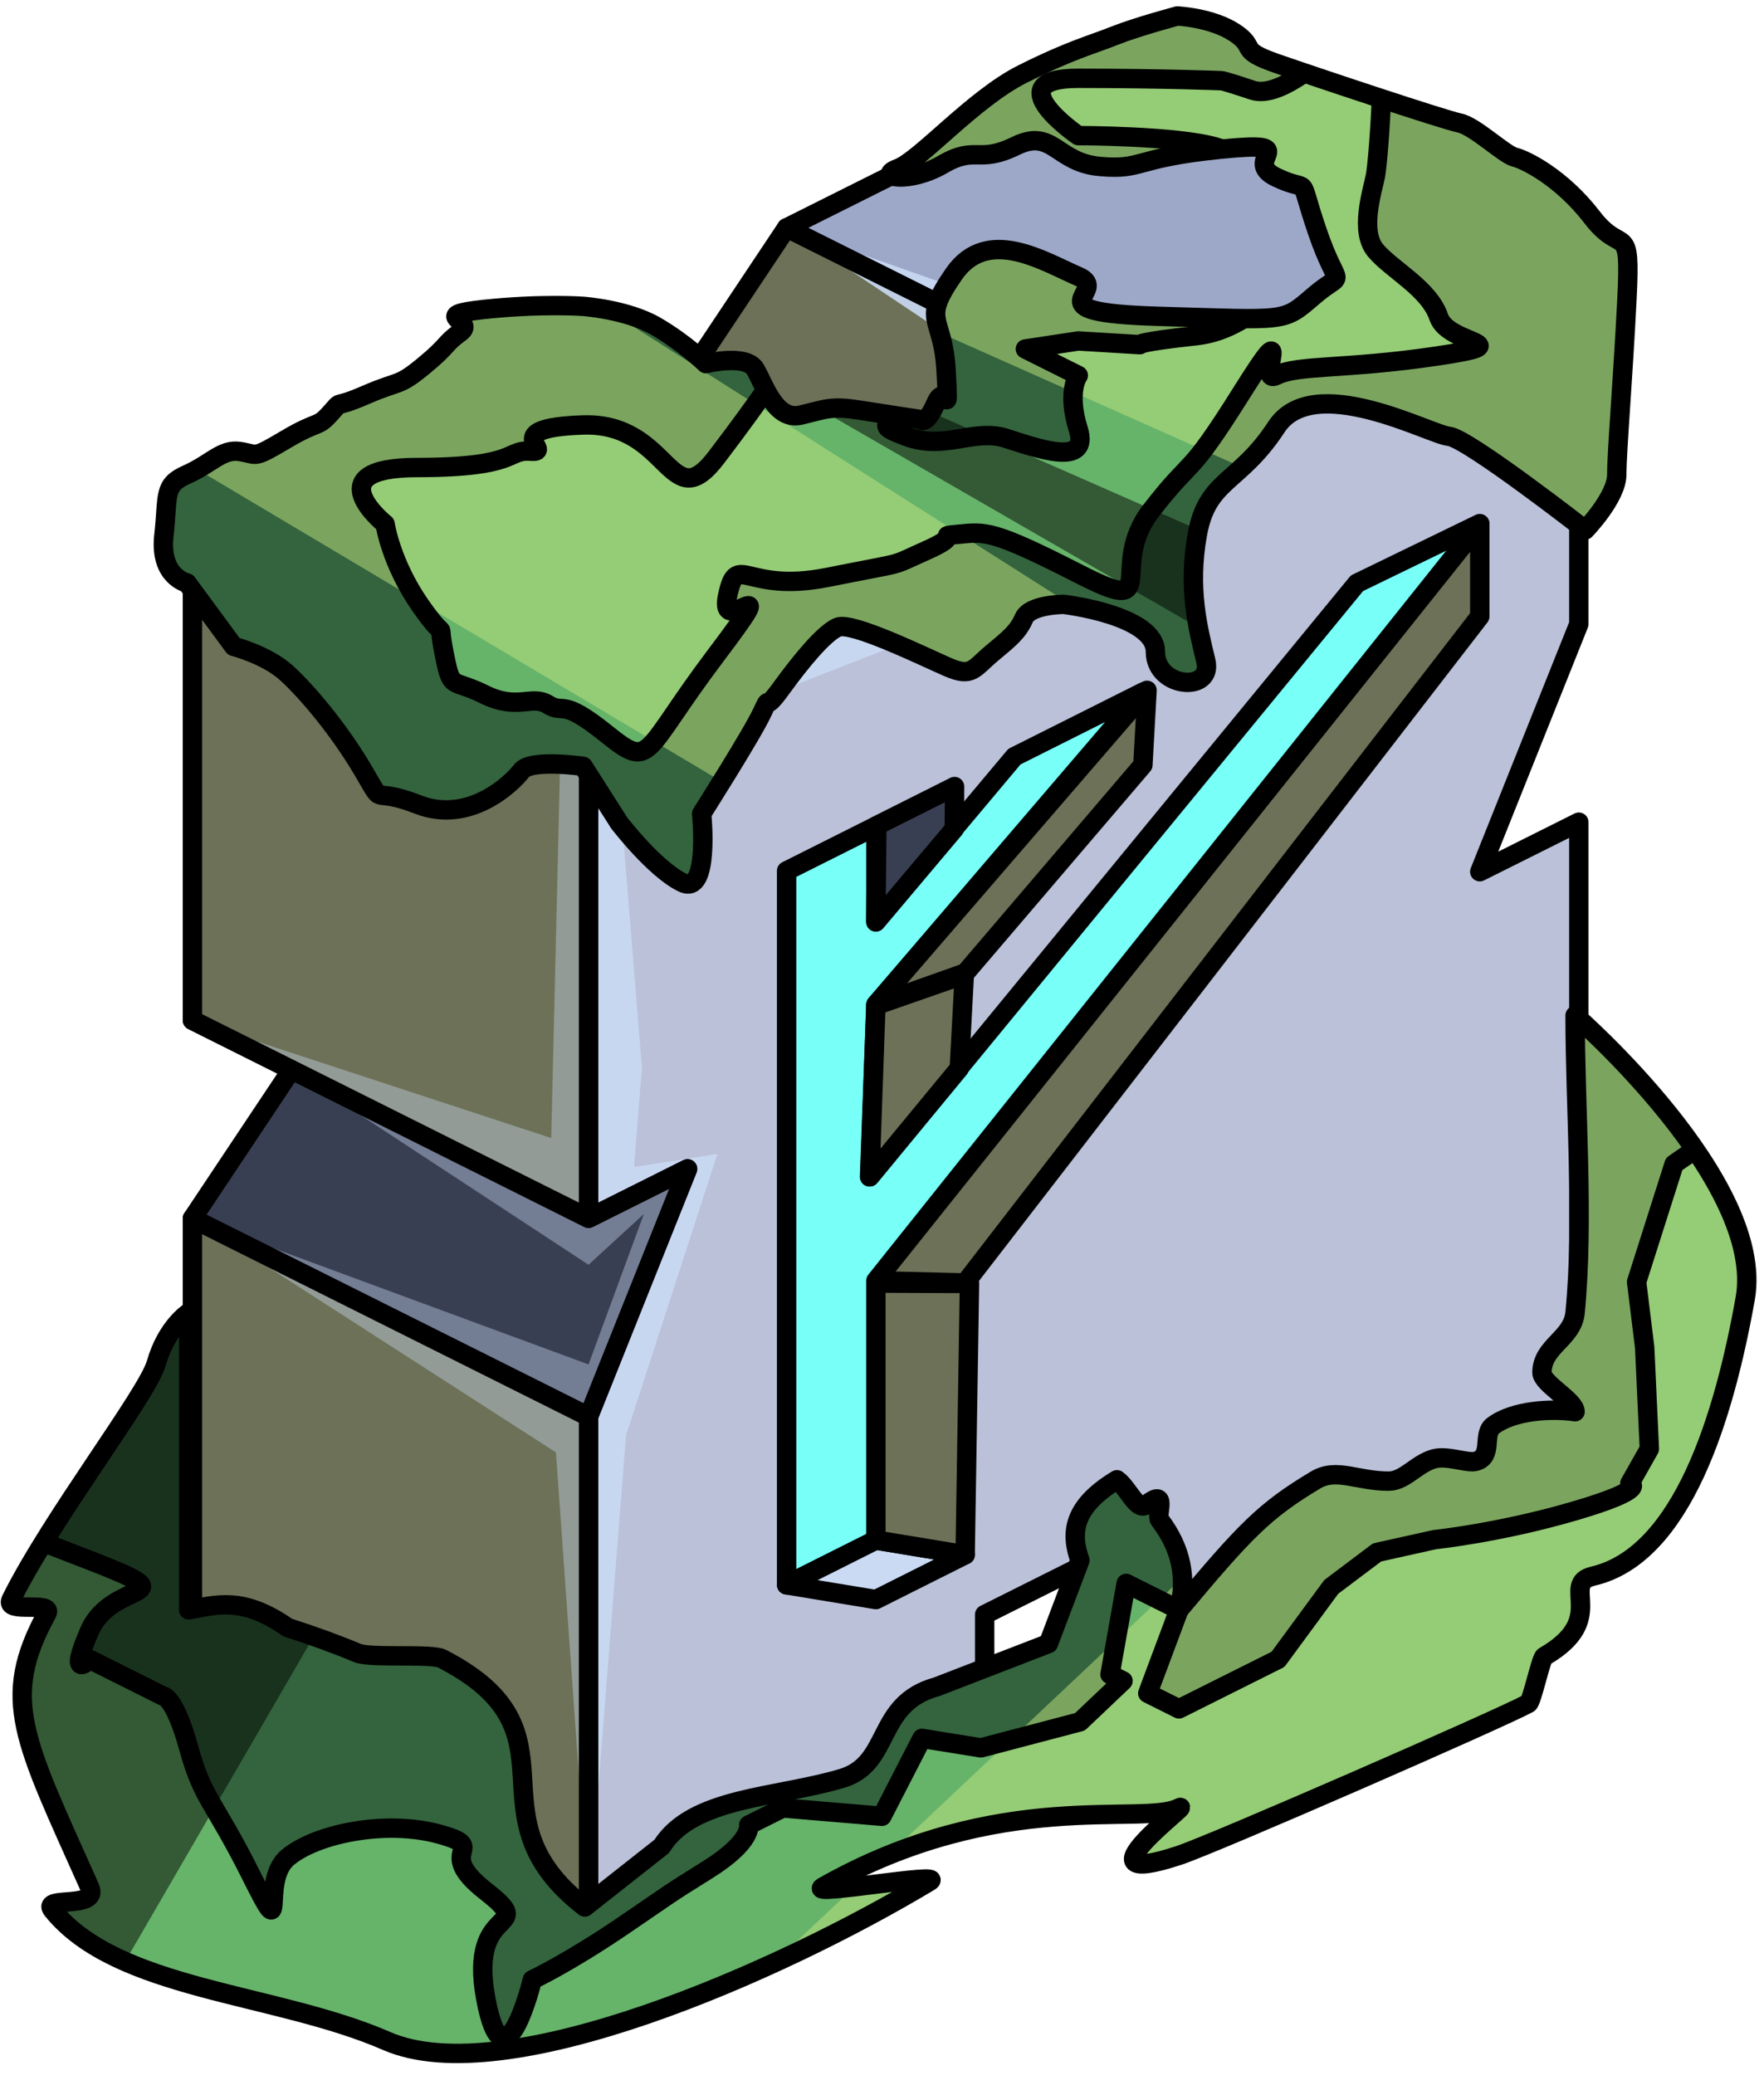 <?xml version="1.0" encoding="UTF-8" standalone="no"?><!DOCTYPE svg PUBLIC "-//W3C//DTD SVG 1.1//EN" "http://www.w3.org/Graphics/SVG/1.1/DTD/svg11.dtd"><svg width="100%" height="100%" viewBox="0 0 91 107" version="1.1" xmlns="http://www.w3.org/2000/svg" xmlns:xlink="http://www.w3.org/1999/xlink" xml:space="preserve" xmlns:serif="http://www.serif.com/" style="fill-rule:evenodd;clip-rule:evenodd;stroke-linecap:round;stroke-linejoin:round;stroke-miterlimit:1.5;"><g id="F_Runestone_mossy_1"><g id="F_Runestone_grass_runes_1"><g id="F_Runestone_runes_1"><g><g><g><path d="M61.013,1.535l20.434,10.217l-20.434,10.217l-20.434,-10.217l20.434,-10.217Z" style="fill:#9da8c9;"/><clipPath id="_clip1"><path d="M61.013,1.535l20.434,10.217l-20.434,10.217l-20.434,-10.217l20.434,-10.217Z"/></clipPath><g clip-path="url(#_clip1)"><path d="M81.447,11.752l-20.434,7.207l-20.434,-7.207l16.528,11.037l-2.016,4.234l-4.295,0.054l-20.434,-10.217l15.325,9.861l-14.487,7.762l-21.273,-7.406l18.954,12.849l-0.446,18.766l-18.508,-6.072l5.109,2.554l15.326,10.055l2.854,-2.621l-2.854,7.762l-20.435,-7.533l18.753,12.069l1.682,23.691l1.935,-24.575l4.714,-14.51l-4.299,0.676l0.403,-5.141l-1.31,-16.129l18.225,-7.115l8.696,-0.76l5.176,-7.63l17.545,-11.661Z" style="fill:#cadaf3;fill-opacity:0.9;"/></g><path d="M61.013,1.535l20.434,10.217l-20.434,10.217l-20.434,-10.217l20.434,-10.217Z" style="fill:none;stroke:#000;stroke-width:1px;"/><path d="M30.362,16.86l-20.435,10.217l20.435,10.217l20.434,-10.217l-20.434,-10.217" style="fill:#9da8c9;"/><clipPath id="_clip2"><path d="M30.362,16.86l-20.435,10.217l20.435,10.217l20.434,-10.217l-20.434,-10.217"/></clipPath><g clip-path="url(#_clip2)"><path d="M84.078,70.404l-10.72,-7.911l-2.054,-16.353l-2.977,16.814l10.719,12.6l-15.707,10.328l-3.667,-13.492l1.415,-10.924l-5.109,4.654l0,13.225l-13.317,3.559l10.938,2.739l-11.142,12.485l-6.913,-10.65l-5.109,-3.656l-18.08,9.472l15.264,0.231l12.413,0.867l-4.488,7.709l-30.651,0.962l-2.388,-27.632l7.496,6.469l6.793,1.712l3.424,-1.712l-7.428,-3.714l-4.456,-12.446l-0.849,-23.451l12.733,8.96l1.983,4.117l1.42,-5.819l-3.403,-3.407l-11.817,-14.526l4.261,-17.455l17.773,16.655l-5.108,-17.879l11.544,-5.773l8.89,-4.444l7.848,9.032l4.366,5.294l3.112,-1.555l5.108,-4.978l-5.108,-3.078l0,2.947l-5.109,-2.554l2.564,-3.826l12.762,4.01l7.676,1.1l7.649,10.83l-1.66,12.598l1.66,31.482l7.734,-67.653l-72.438,-2.165l-40.256,53.097l18.115,65.252l76.628,-0.636l7.666,-41.511" style="fill:#303880;fill-opacity:0.7;"/><path d="M81.447,11.752l-20.434,7.207l-20.434,-7.207l16.528,11.037l-2.016,4.234l-4.295,0.054l-20.434,-10.217l15.325,9.861l-14.487,7.762l-21.273,-7.406l18.954,12.849l-0.446,18.766l-18.508,-6.072l5.109,2.554l15.326,10.055l2.854,-2.621l-2.854,7.762l-20.435,-7.533l18.753,12.069l1.682,23.691l1.935,-24.575l4.714,-14.51l-4.299,0.676l0.403,-5.141l-1.31,-16.129l18.225,-7.115l8.696,-0.76l5.176,-7.63l17.545,-11.661Z" style="fill:#cadaf3;fill-opacity:0.9;"/></g><path d="M30.362,16.86l-20.435,10.217l20.435,10.217l20.434,-10.217l-20.434,-10.217" style="fill:none;stroke:#000;stroke-width:1px;"/><path d="M40.579,11.752l-5.109,7.662l20.434,10.218l5.109,-7.663l-20.434,-10.217Z" style="fill:#6c7157;"/><clipPath id="_clip3"><path d="M40.579,11.752l-5.109,7.662l20.434,10.218l5.109,-7.663l-20.434,-10.217Z"/></clipPath><g clip-path="url(#_clip3)"><path d="M84.078,70.404l-10.72,-7.911l-2.054,-16.353l-2.977,16.814l10.719,12.6l-15.707,10.328l-3.667,-13.492l1.415,-10.924l-5.109,4.654l0,13.225l-13.317,3.559l10.938,2.739l-11.142,12.485l-6.913,-10.65l-5.109,-3.656l-18.08,9.472l15.264,0.231l12.413,0.867l-4.488,7.709l-30.651,0.962l-2.388,-27.632l7.496,6.469l6.793,1.712l3.424,-1.712l-7.428,-3.714l-4.456,-12.446l-0.849,-23.451l12.733,8.96l1.983,4.117l1.42,-5.819l-3.403,-3.407l-11.817,-14.526l4.261,-17.455l17.773,16.655l-5.108,-17.879l11.544,-5.773l8.89,-4.444l7.848,9.032l4.366,5.294l3.112,-1.555l5.108,-4.978l-5.108,-3.078l0,2.947l-5.109,-2.554l2.564,-3.826l12.762,4.01l7.676,1.1l7.649,10.83l-1.66,12.598l1.66,31.482l7.734,-67.653l-72.438,-2.165l-40.256,53.097l18.115,65.252l76.628,-0.636l7.666,-41.511" style="fill:#303880;fill-opacity:0.7;"/><path d="M81.447,11.752l-20.434,7.207l-20.434,-7.207l16.528,11.037l-2.016,4.234l-4.295,0.054l-20.434,-10.217l15.325,9.861l-14.487,7.762l-21.273,-7.406l18.954,12.849l-0.446,18.766l-18.508,-6.072l5.109,2.554l15.326,10.055l2.854,-2.621l-2.854,7.762l-20.435,-7.533l18.753,12.069l1.682,23.691l1.935,-24.575l4.714,-14.51l-4.299,0.676l0.403,-5.141l-1.31,-16.129l18.225,-7.115l8.696,-0.76l5.176,-7.63l17.545,-11.661Z" style="fill:#cadaf3;fill-opacity:0.9;"/></g><path d="M40.579,11.752l-5.109,7.662l20.434,10.218l5.109,-7.663l-20.434,-10.217Z" style="fill:none;stroke:#000;stroke-width:1px;"/><path d="M81.447,11.752l-20.434,10.217l-5.109,7.663l-5.108,-2.555l-20.434,10.217l0,25.543l5.108,-2.554l-5.108,12.771l0,25.543l20.434,-10.217l0,-5.109l5.108,-2.554l5.109,2.554l20.434,-10.217l0,-30.651l-5.109,2.554l5.109,-12.771l0,-20.434" style="fill:#bac1d8;"/><clipPath id="_clip4"><path d="M81.447,11.752l-20.434,10.217l-5.109,7.663l-5.108,-2.555l-20.434,10.217l0,25.543l5.108,-2.554l-5.108,12.771l0,25.543l20.434,-10.217l0,-5.109l5.108,-2.554l5.109,2.554l20.434,-10.217l0,-30.651l-5.109,2.554l5.109,-12.771l0,-20.434"/></clipPath><g clip-path="url(#_clip4)"><path d="M81.447,11.752l-20.434,7.207l-20.434,-7.207l16.528,11.037l-2.016,4.234l-4.295,0.054l-20.434,-10.217l15.325,9.861l-14.487,7.762l-21.273,-7.406l18.954,12.849l-0.446,18.766l-18.508,-6.072l5.109,2.554l15.326,10.055l2.854,-2.621l-2.854,7.762l-20.435,-7.533l18.753,12.069l1.682,23.691l1.935,-24.575l4.714,-14.51l-4.299,0.676l0.403,-5.141l-1.31,-16.129l18.225,-7.115l8.696,-0.76l5.176,-7.63l17.545,-11.661Z" style="fill:#cadaf3;fill-opacity:0.9;"/></g><path d="M81.447,11.752l-20.434,10.217l-5.109,7.663l-5.108,-2.555l-20.434,10.217l0,25.543l5.108,-2.554l-5.108,12.771l0,25.543l20.434,-10.217l0,-5.109l5.108,-2.554l5.109,2.554l20.434,-10.217l0,-30.651l-5.109,2.554l5.109,-12.771l0,-20.434" style="fill:none;stroke:#000;stroke-width:1px;"/><path d="M9.927,27.077l20.435,10.217l0,25.543l-20.435,-10.217l0,-25.543Z" style="fill:#6c7157;"/><clipPath id="_clip5"><path d="M9.927,27.077l20.435,10.217l0,25.543l-20.435,-10.217l0,-25.543Z"/></clipPath><g clip-path="url(#_clip5)"><path d="M81.447,11.752l-20.434,7.207l-20.434,-7.207l16.528,11.037l-2.016,4.234l-4.295,0.054l-20.434,-10.217l15.325,9.861l-14.487,7.762l-21.273,-7.406l18.954,12.849l-0.446,18.766l-18.508,-6.072l5.109,2.554l15.326,10.055l2.854,-2.621l-2.854,7.762l-20.435,-7.533l18.753,12.069l1.682,23.691l1.935,-24.575l4.714,-14.51l-4.299,0.676l0.403,-5.141l-1.31,-16.129l18.225,-7.115l8.696,-0.76l5.176,-7.63l17.545,-11.661Z" style="fill:#cadaf3;fill-opacity:0.4;"/></g><path d="M9.927,27.077l20.435,10.217l0,25.543l-20.435,-10.217l0,-25.543Z" style="fill:none;stroke:#000;stroke-width:1px;"/><path d="M30.362,98.597l-20.435,-10.217l0,-25.543l20.435,10.217l0,25.543" style="fill:#6c7157;"/><clipPath id="_clip6"><path d="M30.362,98.597l-20.435,-10.217l0,-25.543l20.435,10.217l0,25.543"/></clipPath><g clip-path="url(#_clip6)"><path d="M81.447,11.752l-20.434,7.207l-20.434,-7.207l16.528,11.037l-2.016,4.234l-4.295,0.054l-20.434,-10.217l15.325,9.861l-14.487,7.762l-21.273,-7.406l18.954,12.849l-0.446,18.766l-18.508,-6.072l5.109,2.554l15.326,10.055l2.854,-2.621l-2.854,7.762l-20.435,-7.533l18.753,12.069l1.682,23.691l1.935,-24.575l4.714,-14.51l-4.299,0.676l0.403,-5.141l-1.31,-16.129l18.225,-7.115l8.696,-0.76l5.176,-7.63l17.545,-11.661Z" style="fill:#cadaf3;fill-opacity:0.4;"/></g><path d="M30.362,98.597l-20.435,-10.217l0,-25.543l20.435,10.217l0,25.543" style="fill:none;stroke:#000;stroke-width:1px;"/><path d="M9.927,52.62l5.109,2.554l-5.109,7.663l20.435,10.217l5.108,-12.771l-5.108,2.554l-20.435,-10.217Z" style="fill:#393f53;"/><clipPath id="_clip7"><path d="M9.927,52.62l5.109,2.554l-5.109,7.663l20.435,10.217l5.108,-12.771l-5.108,2.554l-20.435,-10.217Z"/></clipPath><g clip-path="url(#_clip7)"><path d="M81.447,11.752l-20.434,7.207l-20.434,-7.207l16.528,11.037l-2.016,4.234l-4.295,0.054l-20.434,-10.217l15.325,9.861l-14.487,7.762l-21.273,-7.406l18.954,12.849l-0.446,18.766l-18.508,-6.072l5.109,2.554l15.326,10.055l2.854,-2.621l-2.854,7.762l-20.435,-7.533l18.753,12.069l1.682,23.691l1.935,-24.575l4.714,-14.51l-4.299,0.676l0.403,-5.141l-1.31,-16.129l18.225,-7.115l8.696,-0.76l5.176,-7.63l17.545,-11.661Z" style="fill:#cadaf3;fill-opacity:0.4;"/></g><path d="M9.927,52.62l5.109,2.554l-5.109,7.663l20.435,10.217l5.108,-12.771l-5.108,2.554l-20.435,-10.217Z" style="fill:none;stroke:#000;stroke-width:1px;"/></g><g><path d="M40.579,44.916l0,36.821l4.605,-2.31l0.503,-11.192l30.651,-41.23l-6.337,3.076l-25.143,30.616l0.326,-8.885l13.818,-16.134l-6.673,3.346l-7.145,8.513l0,-4.93l-4.605,2.309Z" style="fill:#78fff8;stroke:#000;stroke-width:1px;"/><path d="M40.579,81.737l4.605,0.759l4.606,-2.31l-4.606,-0.759l-4.605,2.31Z" style="fill:#cadaf3;stroke:#000;stroke-width:1px;"/><path d="M49.79,80.186l0.223,-13.993l-4.829,-0.018l0,13.252l4.606,0.759Z" style="fill:#6c7157;stroke:#000;stroke-width:1px;"/><path d="M45.184,66.053l31.154,-39.021l0,4.76l-26.548,34.375l-4.606,-0.114Z" style="fill:#6c7157;stroke:#000;stroke-width:1px;"/><path d="M49.799,50.178l9.16,-10.723l0.214,-3.852l-13.989,16.209l4.615,-1.634Z" style="fill:#6c7157;stroke:#000;stroke-width:1px;"/><path d="M45.237,42.575l-0.056,4.973l4.05,-4.801l0.012,-2.182l-4.006,2.01Z" style="fill:#393f53;stroke:#000;stroke-width:1px;"/><path d="M45.185,51.854l4.562,-1.591l-0.258,4.834l-4.616,5.593l0.312,-8.836Z" style="fill:#6c7157;stroke:#000;stroke-width:1px;"/></g></g></g></g><path d="M81.254,52.374c0,0 9.855,8.577 8.776,14.606c-1.078,6.028 -3.229,13.233 -7.853,14.308c-1.72,0.4 0.847,2.21 -2.512,4.143c-0.176,0.102 -0.635,2.32 -0.823,2.423c-1.408,0.769 -16.226,7.243 -18.023,7.836c-5.677,1.875 0.864,-2.886 0,-2.447c-1.867,0.948 -9.278,-1.077 -18.368,4.075c-0.899,0.51 6.362,-0.801 5.508,-0.288c-7.774,4.667 -21.894,10.898 -28.008,8.234c-5.758,-2.509 -13.904,-2.61 -17.243,-6.763c-0.596,-0.741 2.436,-0.007 1.918,-1.167c-3.422,-7.661 -4.632,-9.677 -2.213,-14.113c0.371,-0.68 -2.212,0.031 -1.837,-0.725c2.07,-4.177 7.027,-10.585 7.483,-12.178c0.537,-1.882 1.675,-2.618 1.675,-2.618l0,15.325c1.439,-0.257 2.787,-0.709 5.109,0.915c1.379,0.443 2.569,0.88 3.599,1.313c0.669,0.282 3.818,0.011 4.36,0.291c7.443,3.83 1.155,8.023 7.366,12.807l3.966,-3.126c1.596,-2.547 5.9,-2.495 9.298,-3.506c2.588,-0.77 1.704,-3.862 4.891,-4.725l5.763,-2.227l1.625,-4.296c-0.488,-1.367 -0.424,-2.743 1.91,-4.153c0.587,0.424 1.04,1.66 1.516,1.284c1.151,-0.91 0.484,0.521 0.685,0.783c1.154,1.507 1.415,3.058 0.997,4.64c3.435,-4.107 4.416,-5.117 7.045,-6.694c1.078,-0.647 2.156,0.061 3.776,0.057c0.822,-0.002 1.43,-0.894 2.328,-1.148c0.697,-0.198 1.722,0.251 2.177,0.123c0.902,-0.256 0.306,-1.398 0.877,-1.831c1.052,-0.798 3.03,-0.905 4.232,-0.724c0.004,-0.566 -1.713,-1.455 -1.709,-2.022c0.007,-1.369 1.577,-1.739 1.709,-3.086c0.466,-4.783 0.007,-10.451 0,-15.326Z" style="fill:#33643d;"/><clipPath id="_clip8"><path d="M81.254,52.374c0,0 9.855,8.577 8.776,14.606c-1.078,6.028 -3.229,13.233 -7.853,14.308c-1.72,0.4 0.847,2.21 -2.512,4.143c-0.176,0.102 -0.635,2.32 -0.823,2.423c-1.408,0.769 -16.226,7.243 -18.023,7.836c-5.677,1.875 0.864,-2.886 0,-2.447c-1.867,0.948 -9.278,-1.077 -18.368,4.075c-0.899,0.51 6.362,-0.801 5.508,-0.288c-7.774,4.667 -21.894,10.898 -28.008,8.234c-5.758,-2.509 -13.904,-2.61 -17.243,-6.763c-0.596,-0.741 2.436,-0.007 1.918,-1.167c-3.422,-7.661 -4.632,-9.677 -2.213,-14.113c0.371,-0.68 -2.212,0.031 -1.837,-0.725c2.07,-4.177 7.027,-10.585 7.483,-12.178c0.537,-1.882 1.675,-2.618 1.675,-2.618l0,15.325c1.439,-0.257 2.787,-0.709 5.109,0.915c1.379,0.443 2.569,0.88 3.599,1.313c0.669,0.282 3.818,0.011 4.36,0.291c7.443,3.83 1.155,8.023 7.366,12.807l3.966,-3.126c1.596,-2.547 5.9,-2.495 9.298,-3.506c2.588,-0.77 1.704,-3.862 4.891,-4.725l5.763,-2.227l1.625,-4.296c-0.488,-1.367 -0.424,-2.743 1.91,-4.153c0.587,0.424 1.04,1.66 1.516,1.284c1.151,-0.91 0.484,0.521 0.685,0.783c1.154,1.507 1.415,3.058 0.997,4.64c3.435,-4.107 4.416,-5.117 7.045,-6.694c1.078,-0.647 2.156,0.061 3.776,0.057c0.822,-0.002 1.43,-0.894 2.328,-1.148c0.697,-0.198 1.722,0.251 2.177,0.123c0.902,-0.256 0.306,-1.398 0.877,-1.831c1.052,-0.798 3.03,-0.905 4.232,-0.724c0.004,-0.566 -1.713,-1.455 -1.709,-2.022c0.007,-1.369 1.577,-1.739 1.709,-3.086c0.466,-4.783 0.007,-10.451 0,-15.326Z"/></clipPath><g clip-path="url(#_clip8)"><path d="M84.316,46.819l19.321,40.312l-81.441,30.799l53.135,-50.061l3.662,-22.265l5.323,1.215Z" style="fill:#c4e783;fill-opacity:0.5;"/><path d="M91.471,57.483c0.018,-1.108 -5.109,2.554 -5.109,2.554l-1.934,6.075l0.416,3.383l0.242,5.23l-1.006,1.779c0,0 1.051,0.273 -2.826,1.413c-3.878,1.139 -7.244,1.487 -7.244,1.487l-2.973,0.661l-2.363,1.779l-2.746,3.736l-5.109,2.554l-1.609,-0.805l1.609,-4.304l-2.724,-1.362l-0.833,4.692l0.672,0.336l-2.223,2.11l-5.109,1.344l-3.041,-0.49l-2.067,4.018l-5.109,-0.43l-1.762,0.881c0,0 0.221,0.84 -2.102,2.295c-2.324,1.455 -1.596,1.006 -4.396,2.91c-2.8,1.905 -4.664,2.777 -4.664,2.777c0,0 -1.458,6.016 -2.401,0.976c-0.943,-5.04 2.791,-3.36 0,-5.544c-2.791,-2.185 0.323,-2.196 -2.41,-2.946c-2.734,-0.751 -6.329,-0.032 -7.807,1.205c-1.479,1.237 0.072,4.842 -1.879,0.939c-1.952,-3.903 -2.491,-3.903 -3.23,-6.591c-0.738,-2.688 -1.332,-2.677 -1.332,-2.677l-1.209,-0.605l-2.567,-1.283c0,0 -1.178,1.205 0,-1.483c1.178,-2.688 5.374,-1.539 0,-3.626c-5.375,-2.087 -6.55,-2.588 -9.07,-0.573c-2.521,2.015 -4.288,-5.036 -3.404,9.662c0.883,14.698 -12.46,17.358 5.804,23.336c18.264,5.979 13.399,8.656 32.212,5.889c18.814,-2.766 20.48,-2.43 30.651,-7.807c10.172,-5.376 11.476,1.089 21.913,-11.888c10.437,-12.977 10.369,-9.812 13.847,-18.619c3.478,-8.807 7.916,-10.991 5.109,-14.183c-2.807,-3.192 -10.235,-7.698 -10.217,-8.805Z" style="fill:#66b36a;"/><clipPath id="_clip9"><path d="M91.471,57.483c0.018,-1.108 -5.109,2.554 -5.109,2.554l-1.934,6.075l0.416,3.383l0.242,5.23l-1.006,1.779c0,0 1.051,0.273 -2.826,1.413c-3.878,1.139 -7.244,1.487 -7.244,1.487l-2.973,0.661l-2.363,1.779l-2.746,3.736l-5.109,2.554l-1.609,-0.805l1.609,-4.304l-2.724,-1.362l-0.833,4.692l0.672,0.336l-2.223,2.11l-5.109,1.344l-3.041,-0.49l-2.067,4.018l-5.109,-0.43l-1.762,0.881c0,0 0.221,0.84 -2.102,2.295c-2.324,1.455 -1.596,1.006 -4.396,2.91c-2.8,1.905 -4.664,2.777 -4.664,2.777c0,0 -1.458,6.016 -2.401,0.976c-0.943,-5.04 2.791,-3.36 0,-5.544c-2.791,-2.185 0.323,-2.196 -2.41,-2.946c-2.734,-0.751 -6.329,-0.032 -7.807,1.205c-1.479,1.237 0.072,4.842 -1.879,0.939c-1.952,-3.903 -2.491,-3.903 -3.23,-6.591c-0.738,-2.688 -1.332,-2.677 -1.332,-2.677l-1.209,-0.605l-2.567,-1.283c0,0 -1.178,1.205 0,-1.483c1.178,-2.688 5.374,-1.539 0,-3.626c-5.375,-2.087 -6.55,-2.588 -9.07,-0.573c-2.521,2.015 -4.288,-5.036 -3.404,9.662c0.883,14.698 -12.46,17.358 5.804,23.336c18.264,5.979 13.399,8.656 32.212,5.889c18.814,-2.766 20.48,-2.43 30.651,-7.807c10.172,-5.376 11.476,1.089 21.913,-11.888c10.437,-12.977 10.369,-9.812 13.847,-18.619c3.478,-8.807 7.916,-10.991 5.109,-14.183c-2.807,-3.192 -10.235,-7.698 -10.217,-8.805Z"/></clipPath><g clip-path="url(#_clip9)"><path d="M84.316,46.819l19.321,40.312l-81.441,30.799l53.135,-50.061l3.662,-22.265l5.323,1.215Z" style="fill:#c4e783;fill-opacity:0.5;"/></g><path d="M91.471,57.483c0.018,-1.108 -5.109,2.554 -5.109,2.554l-1.934,6.075l0.416,3.383l0.242,5.23l-1.006,1.779c0,0 1.051,0.273 -2.826,1.413c-3.878,1.139 -7.244,1.487 -7.244,1.487l-2.973,0.661l-2.363,1.779l-2.746,3.736l-5.109,2.554l-1.609,-0.805l1.609,-4.304l-2.724,-1.362l-0.833,4.692l0.672,0.336l-2.223,2.11l-5.109,1.344l-3.041,-0.49l-2.067,4.018l-5.109,-0.43l-1.762,0.881c0,0 0.221,0.84 -2.102,2.295c-2.324,1.455 -1.596,1.006 -4.396,2.91c-2.8,1.905 -4.664,2.777 -4.664,2.777c0,0 -1.458,6.016 -2.401,0.976c-0.943,-5.04 2.791,-3.36 0,-5.544c-2.791,-2.185 0.323,-2.196 -2.41,-2.946c-2.734,-0.751 -6.329,-0.032 -7.807,1.205c-1.479,1.237 0.072,4.842 -1.879,0.939c-1.952,-3.903 -2.491,-3.903 -3.23,-6.591c-0.738,-2.688 -1.332,-2.677 -1.332,-2.677l-1.209,-0.605l-2.567,-1.283c0,0 -1.178,1.205 0,-1.483c1.178,-2.688 5.374,-1.539 0,-3.626c-5.375,-2.087 -6.55,-2.588 -9.07,-0.573c-2.521,2.015 -4.288,-5.036 -3.404,9.662c0.883,14.698 -12.46,17.358 5.804,23.336c18.264,5.979 13.399,8.656 32.212,5.889c18.814,-2.766 20.48,-2.43 30.651,-7.807c10.172,-5.376 11.476,1.089 21.913,-11.888c10.437,-12.977 10.369,-9.812 13.847,-18.619c3.478,-8.807 7.916,-10.991 5.109,-14.183c-2.807,-3.192 -10.235,-7.698 -10.217,-8.805Z" style="fill:none;stroke:#000;stroke-width:1px;"/><path d="M20.837,76.382l-19.492,33.589l-12.859,-32.78c0,0 18.886,-21.303 20.434,-19.585c1.548,1.718 11.917,18.776 11.917,18.776Z" style="fill-opacity:0.5;"/></g><path d="M81.254,52.374c0,0 9.855,8.577 8.776,14.606c-1.078,6.028 -3.229,13.233 -7.853,14.308c-1.72,0.4 0.847,2.21 -2.512,4.143c-0.176,0.102 -0.635,2.32 -0.823,2.423c-1.408,0.769 -16.226,7.243 -18.023,7.836c-5.677,1.875 0.864,-2.886 0,-2.447c-1.867,0.948 -9.278,-1.077 -18.368,4.075c-0.899,0.51 6.362,-0.801 5.508,-0.288c-7.774,4.667 -21.894,10.898 -28.008,8.234c-5.758,-2.509 -13.904,-2.61 -17.243,-6.763c-0.596,-0.741 2.436,-0.007 1.918,-1.167c-3.422,-7.661 -4.632,-9.677 -2.213,-14.113c0.371,-0.68 -2.212,0.031 -1.837,-0.725c2.07,-4.177 7.027,-10.585 7.483,-12.178c0.537,-1.882 1.675,-2.618 1.675,-2.618l0,15.325c1.439,-0.257 2.787,-0.709 5.109,0.915c1.379,0.443 2.569,0.88 3.599,1.313c0.669,0.282 3.818,0.011 4.36,0.291c7.443,3.83 1.155,8.023 7.366,12.807l3.966,-3.126c1.596,-2.547 5.9,-2.495 9.298,-3.506c2.588,-0.77 1.704,-3.862 4.891,-4.725l5.763,-2.227l1.625,-4.296c-0.488,-1.367 -0.424,-2.743 1.91,-4.153c0.587,0.424 1.04,1.66 1.516,1.284c1.151,-0.91 0.484,0.521 0.685,0.783c1.154,1.507 1.415,3.058 0.997,4.64c3.435,-4.107 4.416,-5.117 7.045,-6.694c1.078,-0.647 2.156,0.061 3.776,0.057c0.822,-0.002 1.43,-0.894 2.328,-1.148c0.697,-0.198 1.722,0.251 2.177,0.123c0.902,-0.256 0.306,-1.398 0.877,-1.831c1.052,-0.798 3.03,-0.905 4.232,-0.724c0.004,-0.566 -1.713,-1.455 -1.709,-2.022c0.007,-1.369 1.577,-1.739 1.709,-3.086c0.466,-4.783 0.007,-10.451 0,-15.326Z" style="fill:none;stroke:#000;stroke-width:1px;"/></g><path d="M81.778,27.331c0,0 -6.096,-4.753 -7.042,-4.831c-0.946,-0.079 -6.988,-3.389 -8.893,-0.473c-1.905,2.916 -3.56,2.68 -4.072,5.517c-0.512,2.837 0.039,4.886 0.434,6.541c0.394,1.655 -2.601,1.419 -2.601,-0.473c0,-1.891 -4.729,-2.443 -4.729,-2.443c0,0 -1.734,0 -2.049,0.709c-0.316,0.71 -0.71,1.025 -1.655,1.813c-0.946,0.788 -1.025,1.261 -2.286,0.709c-1.261,-0.551 -4.965,-2.364 -5.675,-2.049c-0.709,0.316 -1.879,1.734 -2.91,3.153c-1.03,1.418 -0.465,0.13 -0.984,1.247c-0.519,1.117 -3.12,5.216 -3.12,5.216c0,0 0.435,4.255 -1.004,3.546c-1.439,-0.709 -3.252,-3.074 -3.252,-3.074l-1.857,-2.916c0,0 -2.714,-0.394 -3.187,0.237c-0.473,0.63 -2.677,2.763 -5.319,1.736c-2.641,-1.027 -1.617,0.313 -2.878,-1.815c-1.261,-2.128 -2.918,-4.073 -3.941,-4.992c-1.024,-0.919 -2.7,-1.35 -2.7,-1.35l-2.409,-3.273c0,0 -1.431,-0.313 -1.195,-2.442c0.236,-2.13 -0.052,-2.602 1.195,-3.154c1.248,-0.552 1.798,-1.336 2.744,-1.18c0.947,0.155 0.63,0.392 2.365,-0.633c1.735,-1.024 1.577,-0.552 2.286,-1.34c0.71,-0.788 0,-0.157 1.813,-0.945c1.813,-0.789 1.655,-0.394 2.995,-1.498c1.34,-1.103 1.025,-1.103 1.892,-1.734c0.866,-0.63 -1.715,-0.867 1.231,-1.182c2.946,-0.315 5.108,-0.158 5.108,-0.158c0,0 2.251,0.158 3.749,1.025c1.497,0.867 2.58,1.928 2.58,1.928c0,0 2.07,-0.509 2.543,0.279c0.472,0.788 1.034,2.699 2.369,2.374c1.335,-0.325 1.571,-0.483 3.069,-0.246c1.497,0.236 3.073,0.473 3.073,0.473c0,0 0.284,0.379 0.812,-0.835c0.528,-1.215 0.686,1.229 0.528,-1.687c-0.157,-2.917 -1.34,-2.444 0.394,-4.966c1.734,-2.522 4.655,-0.648 6.426,0.11c1.771,0.757 -2.682,1.86 4.116,2.058c6.797,0.197 6.416,0.33 8.064,-1.077c1.649,-1.406 1.255,-0.066 0.152,-3.297c-1.103,-3.232 -0.21,-1.881 -2.115,-2.793c-1.905,-0.912 1.627,-1.906 -2.897,-1.448c-4.524,0.457 -3.936,1.083 -6.201,0.888c-2.264,-0.194 -2.425,-2 -4.354,-1.058c-1.93,0.943 -2.056,-0.039 -3.742,0.943c-1.772,1.031 -3.497,0.653 -2.337,0.224c1.161,-0.43 3.913,-3.613 6.435,-4.874c2.522,-1.261 3.547,-1.498 4.729,-1.971c1.182,-0.472 3.259,-1.024 3.259,-1.024c0,0 1.785,0.079 2.967,0.867c1.182,0.788 0.105,0.867 2.141,1.576c2.036,0.709 8.656,2.916 9.445,3.074c0.788,0.157 2.315,1.635 2.852,1.763c0.537,0.128 2.415,1.047 3.998,3.11c1.583,2.062 1.999,0.058 1.791,4.213c-0.208,4.154 -0.524,7.859 -0.524,9.041c0,1.182 -1.627,2.861 -1.627,2.861Z" style="fill:#33643d;"/><clipPath id="_clip10"><path d="M81.778,27.331c0,0 -6.096,-4.753 -7.042,-4.831c-0.946,-0.079 -6.988,-3.389 -8.893,-0.473c-1.905,2.916 -3.56,2.68 -4.072,5.517c-0.512,2.837 0.039,4.886 0.434,6.541c0.394,1.655 -2.601,1.419 -2.601,-0.473c0,-1.891 -4.729,-2.443 -4.729,-2.443c0,0 -1.734,0 -2.049,0.709c-0.316,0.71 -0.71,1.025 -1.655,1.813c-0.946,0.788 -1.025,1.261 -2.286,0.709c-1.261,-0.551 -4.965,-2.364 -5.675,-2.049c-0.709,0.316 -1.879,1.734 -2.91,3.153c-1.03,1.418 -0.465,0.13 -0.984,1.247c-0.519,1.117 -3.12,5.216 -3.12,5.216c0,0 0.435,4.255 -1.004,3.546c-1.439,-0.709 -3.252,-3.074 -3.252,-3.074l-1.857,-2.916c0,0 -2.714,-0.394 -3.187,0.237c-0.473,0.63 -2.677,2.763 -5.319,1.736c-2.641,-1.027 -1.617,0.313 -2.878,-1.815c-1.261,-2.128 -2.918,-4.073 -3.941,-4.992c-1.024,-0.919 -2.7,-1.35 -2.7,-1.35l-2.409,-3.273c0,0 -1.431,-0.313 -1.195,-2.442c0.236,-2.13 -0.052,-2.602 1.195,-3.154c1.248,-0.552 1.798,-1.336 2.744,-1.18c0.947,0.155 0.63,0.392 2.365,-0.633c1.735,-1.024 1.577,-0.552 2.286,-1.34c0.71,-0.788 0,-0.157 1.813,-0.945c1.813,-0.789 1.655,-0.394 2.995,-1.498c1.34,-1.103 1.025,-1.103 1.892,-1.734c0.866,-0.63 -1.715,-0.867 1.231,-1.182c2.946,-0.315 5.108,-0.158 5.108,-0.158c0,0 2.251,0.158 3.749,1.025c1.497,0.867 2.58,1.928 2.58,1.928c0,0 2.07,-0.509 2.543,0.279c0.472,0.788 1.034,2.699 2.369,2.374c1.335,-0.325 1.571,-0.483 3.069,-0.246c1.497,0.236 3.073,0.473 3.073,0.473c0,0 0.284,0.379 0.812,-0.835c0.528,-1.215 0.686,1.229 0.528,-1.687c-0.157,-2.917 -1.34,-2.444 0.394,-4.966c1.734,-2.522 4.655,-0.648 6.426,0.11c1.771,0.757 -2.682,1.86 4.116,2.058c6.797,0.197 6.416,0.33 8.064,-1.077c1.649,-1.406 1.255,-0.066 0.152,-3.297c-1.103,-3.232 -0.21,-1.881 -2.115,-2.793c-1.905,-0.912 1.627,-1.906 -2.897,-1.448c-4.524,0.457 -3.936,1.083 -6.201,0.888c-2.264,-0.194 -2.425,-2 -4.354,-1.058c-1.93,0.943 -2.056,-0.039 -3.742,0.943c-1.772,1.031 -3.497,0.653 -2.337,0.224c1.161,-0.43 3.913,-3.613 6.435,-4.874c2.522,-1.261 3.547,-1.498 4.729,-1.971c1.182,-0.472 3.259,-1.024 3.259,-1.024c0,0 1.785,0.079 2.967,0.867c1.182,0.788 0.105,0.867 2.141,1.576c2.036,0.709 8.656,2.916 9.445,3.074c0.788,0.157 2.315,1.635 2.852,1.763c0.537,0.128 2.415,1.047 3.998,3.11c1.583,2.062 1.999,0.058 1.791,4.213c-0.208,4.154 -0.524,7.859 -0.524,9.041c0,1.182 -1.627,2.861 -1.627,2.861Z"/></clipPath><g clip-path="url(#_clip10)"><path d="M71.902,42.827l19.484,-20.033c3.401,-19.583 -11.635,-25.793 -37.022,-24.496l-19.172,12.951l38.178,16.986c-2.69,2.679 4.925,-1.859 -8.659,8.962l-37.707,-23.957l-17.355,10.653l32.901,19.583l29.352,-0.649" style="fill:#c4e783;fill-opacity:0.5;"/><path d="M70.952,1.483c0.683,-0.524 0.178,6.742 0,7.604c-0.179,0.862 -0.807,2.832 0,3.818c0.807,0.985 2.777,1.97 3.269,3.448c0.493,1.477 4.509,1.326 -0.146,2.017c-4.656,0.692 -7.128,0.432 -8.232,0.993c-1.104,0.561 1.081,-3.689 -1.797,0.899c-2.878,4.588 -2.403,3.146 -4.673,6.083c-2.269,2.938 0.686,5.503 -3.747,3.235c-4.433,-2.267 -4.809,-2.158 -6.16,-2.028c-1.352,0.13 0.341,-0.056 -1.675,0.837c-2.016,0.894 -0.785,0.525 -5.095,1.387c-4.31,0.862 -4.668,-1.378 -5.166,0.973c-0.499,2.352 3.189,-1.973 -0.625,3.083c-3.814,5.056 -3.258,5.913 -5.629,4.007c-2.372,-1.906 -2.16,-0.975 -3.005,-1.502c-0.845,-0.527 -1.56,0.335 -3.296,-0.527c-1.736,-0.862 -1.672,-0.129 -2.073,-2.158c-0.402,-2.029 0.309,-0.239 -1.217,-2.427c-1.525,-2.188 -1.819,-4.199 -1.819,-4.199c0,0 -3.646,-2.915 1.649,-2.915c5.295,0 4.579,-0.94 5.861,-0.84c1.281,0.101 -1.778,-1.207 2.707,-1.354c4.485,-0.146 4.457,4.846 6.873,1.673c2.415,-3.173 3.344,-4.651 3.344,-4.651c0,0 1.713,-2.083 2.917,-0.672c1.203,1.411 1.087,0.918 2.192,2.396c1.105,1.478 -0.619,1.108 1.351,1.847c1.97,0.739 3.479,-0.432 5.126,0.092c1.647,0.524 4.355,1.509 3.74,-0.461c-0.615,-1.971 0,-2.778 0,-2.778l-2.731,-1.365l2.731,-0.414l3.175,0.192c0,0 -0.191,-0.125 2.935,-0.466c3.126,-0.342 5.34,-3.672 5.34,-3.672c0,0 -0.499,0.868 -1.233,-1.719c-0.734,-2.586 -1.079,-3.744 -3.123,-4.335c-2.045,-0.59 -7.094,-0.59 -7.094,-0.59c0,0 -4.311,-2.957 0,-2.956c4.311,0 7.389,0.123 7.389,0.123c0,0 0.121,-0.004 1.6,0.491c1.479,0.494 4.039,-2.02 4.039,-2.02c0,0 1.614,-0.625 2.298,-1.149Z" style="fill:#66b36a;"/><clipPath id="_clip11"><path d="M70.952,1.483c0.683,-0.524 0.178,6.742 0,7.604c-0.179,0.862 -0.807,2.832 0,3.818c0.807,0.985 2.777,1.97 3.269,3.448c0.493,1.477 4.509,1.326 -0.146,2.017c-4.656,0.692 -7.128,0.432 -8.232,0.993c-1.104,0.561 1.081,-3.689 -1.797,0.899c-2.878,4.588 -2.403,3.146 -4.673,6.083c-2.269,2.938 0.686,5.503 -3.747,3.235c-4.433,-2.267 -4.809,-2.158 -6.16,-2.028c-1.352,0.13 0.341,-0.056 -1.675,0.837c-2.016,0.894 -0.785,0.525 -5.095,1.387c-4.31,0.862 -4.668,-1.378 -5.166,0.973c-0.499,2.352 3.189,-1.973 -0.625,3.083c-3.814,5.056 -3.258,5.913 -5.629,4.007c-2.372,-1.906 -2.16,-0.975 -3.005,-1.502c-0.845,-0.527 -1.56,0.335 -3.296,-0.527c-1.736,-0.862 -1.672,-0.129 -2.073,-2.158c-0.402,-2.029 0.309,-0.239 -1.217,-2.427c-1.525,-2.188 -1.819,-4.199 -1.819,-4.199c0,0 -3.646,-2.915 1.649,-2.915c5.295,0 4.579,-0.94 5.861,-0.84c1.281,0.101 -1.778,-1.207 2.707,-1.354c4.485,-0.146 4.457,4.846 6.873,1.673c2.415,-3.173 3.344,-4.651 3.344,-4.651c0,0 1.713,-2.083 2.917,-0.672c1.203,1.411 1.087,0.918 2.192,2.396c1.105,1.478 -0.619,1.108 1.351,1.847c1.97,0.739 3.479,-0.432 5.126,0.092c1.647,0.524 4.355,1.509 3.74,-0.461c-0.615,-1.971 0,-2.778 0,-2.778l-2.731,-1.365l2.731,-0.414l3.175,0.192c0,0 -0.191,-0.125 2.935,-0.466c3.126,-0.342 5.34,-3.672 5.34,-3.672c0,0 -0.499,0.868 -1.233,-1.719c-0.734,-2.586 -1.079,-3.744 -3.123,-4.335c-2.045,-0.59 -7.094,-0.59 -7.094,-0.59c0,0 -4.311,-2.957 0,-2.956c4.311,0 7.389,0.123 7.389,0.123c0,0 0.121,-0.004 1.6,0.491c1.479,0.494 4.039,-2.02 4.039,-2.02c0,0 1.614,-0.625 2.298,-1.149Z"/></clipPath><g clip-path="url(#_clip11)"><path d="M71.902,42.827l19.484,-20.033c3.401,-19.583 -11.635,-25.793 -37.022,-24.496l-19.172,12.951l38.178,16.986c-2.69,2.679 4.925,-1.859 -8.659,8.962l-37.707,-23.957l-17.355,10.653l32.901,19.583l29.352,-0.649" style="fill:#c4e783;fill-opacity:0.5;"/></g><path d="M70.952,1.483c0.683,-0.524 0.178,6.742 0,7.604c-0.179,0.862 -0.807,2.832 0,3.818c0.807,0.985 2.777,1.97 3.269,3.448c0.493,1.477 4.509,1.326 -0.146,2.017c-4.656,0.692 -7.128,0.432 -8.232,0.993c-1.104,0.561 1.081,-3.689 -1.797,0.899c-2.878,4.588 -2.403,3.146 -4.673,6.083c-2.269,2.938 0.686,5.503 -3.747,3.235c-4.433,-2.267 -4.809,-2.158 -6.16,-2.028c-1.352,0.13 0.341,-0.056 -1.675,0.837c-2.016,0.894 -0.785,0.525 -5.095,1.387c-4.31,0.862 -4.668,-1.378 -5.166,0.973c-0.499,2.352 3.189,-1.973 -0.625,3.083c-3.814,5.056 -3.258,5.913 -5.629,4.007c-2.372,-1.906 -2.16,-0.975 -3.005,-1.502c-0.845,-0.527 -1.56,0.335 -3.296,-0.527c-1.736,-0.862 -1.672,-0.129 -2.073,-2.158c-0.402,-2.029 0.309,-0.239 -1.217,-2.427c-1.525,-2.188 -1.819,-4.199 -1.819,-4.199c0,0 -3.646,-2.915 1.649,-2.915c5.295,0 4.579,-0.94 5.861,-0.84c1.281,0.101 -1.778,-1.207 2.707,-1.354c4.485,-0.146 4.457,4.846 6.873,1.673c2.415,-3.173 3.344,-4.651 3.344,-4.651c0,0 1.713,-2.083 2.917,-0.672c1.203,1.411 1.087,0.918 2.192,2.396c1.105,1.478 -0.619,1.108 1.351,1.847c1.97,0.739 3.479,-0.432 5.126,0.092c1.647,0.524 4.355,1.509 3.74,-0.461c-0.615,-1.971 0,-2.778 0,-2.778l-2.731,-1.365l2.731,-0.414l3.175,0.192c0,0 -0.191,-0.125 2.935,-0.466c3.126,-0.342 5.34,-3.672 5.34,-3.672c0,0 -0.499,0.868 -1.233,-1.719c-0.734,-2.586 -1.079,-3.744 -3.123,-4.335c-2.045,-0.59 -7.094,-0.59 -7.094,-0.59c0,0 -4.311,-2.957 0,-2.956c4.311,0 7.389,0.123 7.389,0.123c0,0 0.121,-0.004 1.6,0.491c1.479,0.494 4.039,-2.02 4.039,-2.02c0,0 1.614,-0.625 2.298,-1.149Z" style="fill:none;stroke:#000;stroke-width:1px;"/><path d="M35.192,15.623l35.76,15.709l-5.109,3.357l-32.307,-18.634l1.656,-0.432Z" style="fill-opacity:0.5;"/></g><path d="M81.778,27.331c0,0 -6.096,-4.753 -7.042,-4.831c-0.946,-0.079 -6.988,-3.389 -8.893,-0.473c-1.905,2.916 -3.56,2.68 -4.072,5.517c-0.512,2.837 0.039,4.886 0.434,6.541c0.394,1.655 -2.601,1.419 -2.601,-0.473c0,-1.891 -4.729,-2.443 -4.729,-2.443c0,0 -1.734,0 -2.049,0.709c-0.316,0.71 -0.71,1.025 -1.655,1.813c-0.946,0.788 -1.025,1.261 -2.286,0.709c-1.261,-0.551 -4.965,-2.364 -5.675,-2.049c-0.709,0.316 -1.879,1.734 -2.91,3.153c-1.03,1.418 -0.465,0.13 -0.984,1.247c-0.519,1.117 -3.12,5.216 -3.12,5.216c0,0 0.435,4.255 -1.004,3.546c-1.439,-0.709 -3.252,-3.074 -3.252,-3.074l-1.857,-2.916c0,0 -2.714,-0.394 -3.187,0.237c-0.473,0.63 -2.677,2.763 -5.319,1.736c-2.641,-1.027 -1.617,0.313 -2.878,-1.815c-1.261,-2.128 -2.918,-4.073 -3.941,-4.992c-1.024,-0.919 -2.7,-1.35 -2.7,-1.35l-2.409,-3.273c0,0 -1.431,-0.313 -1.195,-2.442c0.236,-2.13 -0.052,-2.602 1.195,-3.154c1.248,-0.552 1.798,-1.336 2.744,-1.18c0.947,0.155 0.63,0.392 2.365,-0.633c1.735,-1.024 1.577,-0.552 2.286,-1.34c0.71,-0.788 0,-0.157 1.813,-0.945c1.813,-0.789 1.655,-0.394 2.995,-1.498c1.34,-1.103 1.025,-1.103 1.892,-1.734c0.866,-0.63 -1.715,-0.867 1.231,-1.182c2.946,-0.315 5.108,-0.158 5.108,-0.158c0,0 2.251,0.158 3.749,1.025c1.497,0.867 2.58,1.928 2.58,1.928c0,0 2.07,-0.509 2.543,0.279c0.472,0.788 1.034,2.699 2.369,2.374c1.335,-0.325 1.571,-0.483 3.069,-0.246c1.497,0.236 3.073,0.473 3.073,0.473c0,0 0.284,0.379 0.812,-0.835c0.528,-1.215 0.686,1.229 0.528,-1.687c-0.157,-2.917 -1.34,-2.444 0.394,-4.966c1.734,-2.522 4.655,-0.648 6.426,0.11c1.771,0.757 -2.682,1.86 4.116,2.058c6.797,0.197 6.416,0.33 8.064,-1.077c1.649,-1.406 1.255,-0.066 0.152,-3.297c-1.103,-3.232 -0.21,-1.881 -2.115,-2.793c-1.905,-0.912 1.627,-1.906 -2.897,-1.448c-4.524,0.457 -3.936,1.083 -6.201,0.888c-2.264,-0.194 -2.425,-2 -4.354,-1.058c-1.93,0.943 -2.056,-0.039 -3.742,0.943c-1.772,1.031 -3.497,0.653 -2.337,0.224c1.161,-0.43 3.913,-3.613 6.435,-4.874c2.522,-1.261 3.547,-1.498 4.729,-1.971c1.182,-0.472 3.259,-1.024 3.259,-1.024c0,0 1.785,0.079 2.967,0.867c1.182,0.788 0.105,0.867 2.141,1.576c2.036,0.709 8.656,2.916 9.445,3.074c0.788,0.157 2.315,1.635 2.852,1.763c0.537,0.128 2.415,1.047 3.998,3.11c1.583,2.062 1.999,0.058 1.791,4.213c-0.208,4.154 -0.524,7.859 -0.524,9.041c0,1.182 -1.627,2.861 -1.627,2.861Z" style="fill:none;stroke:#000;stroke-width:1px;"/></g></svg>